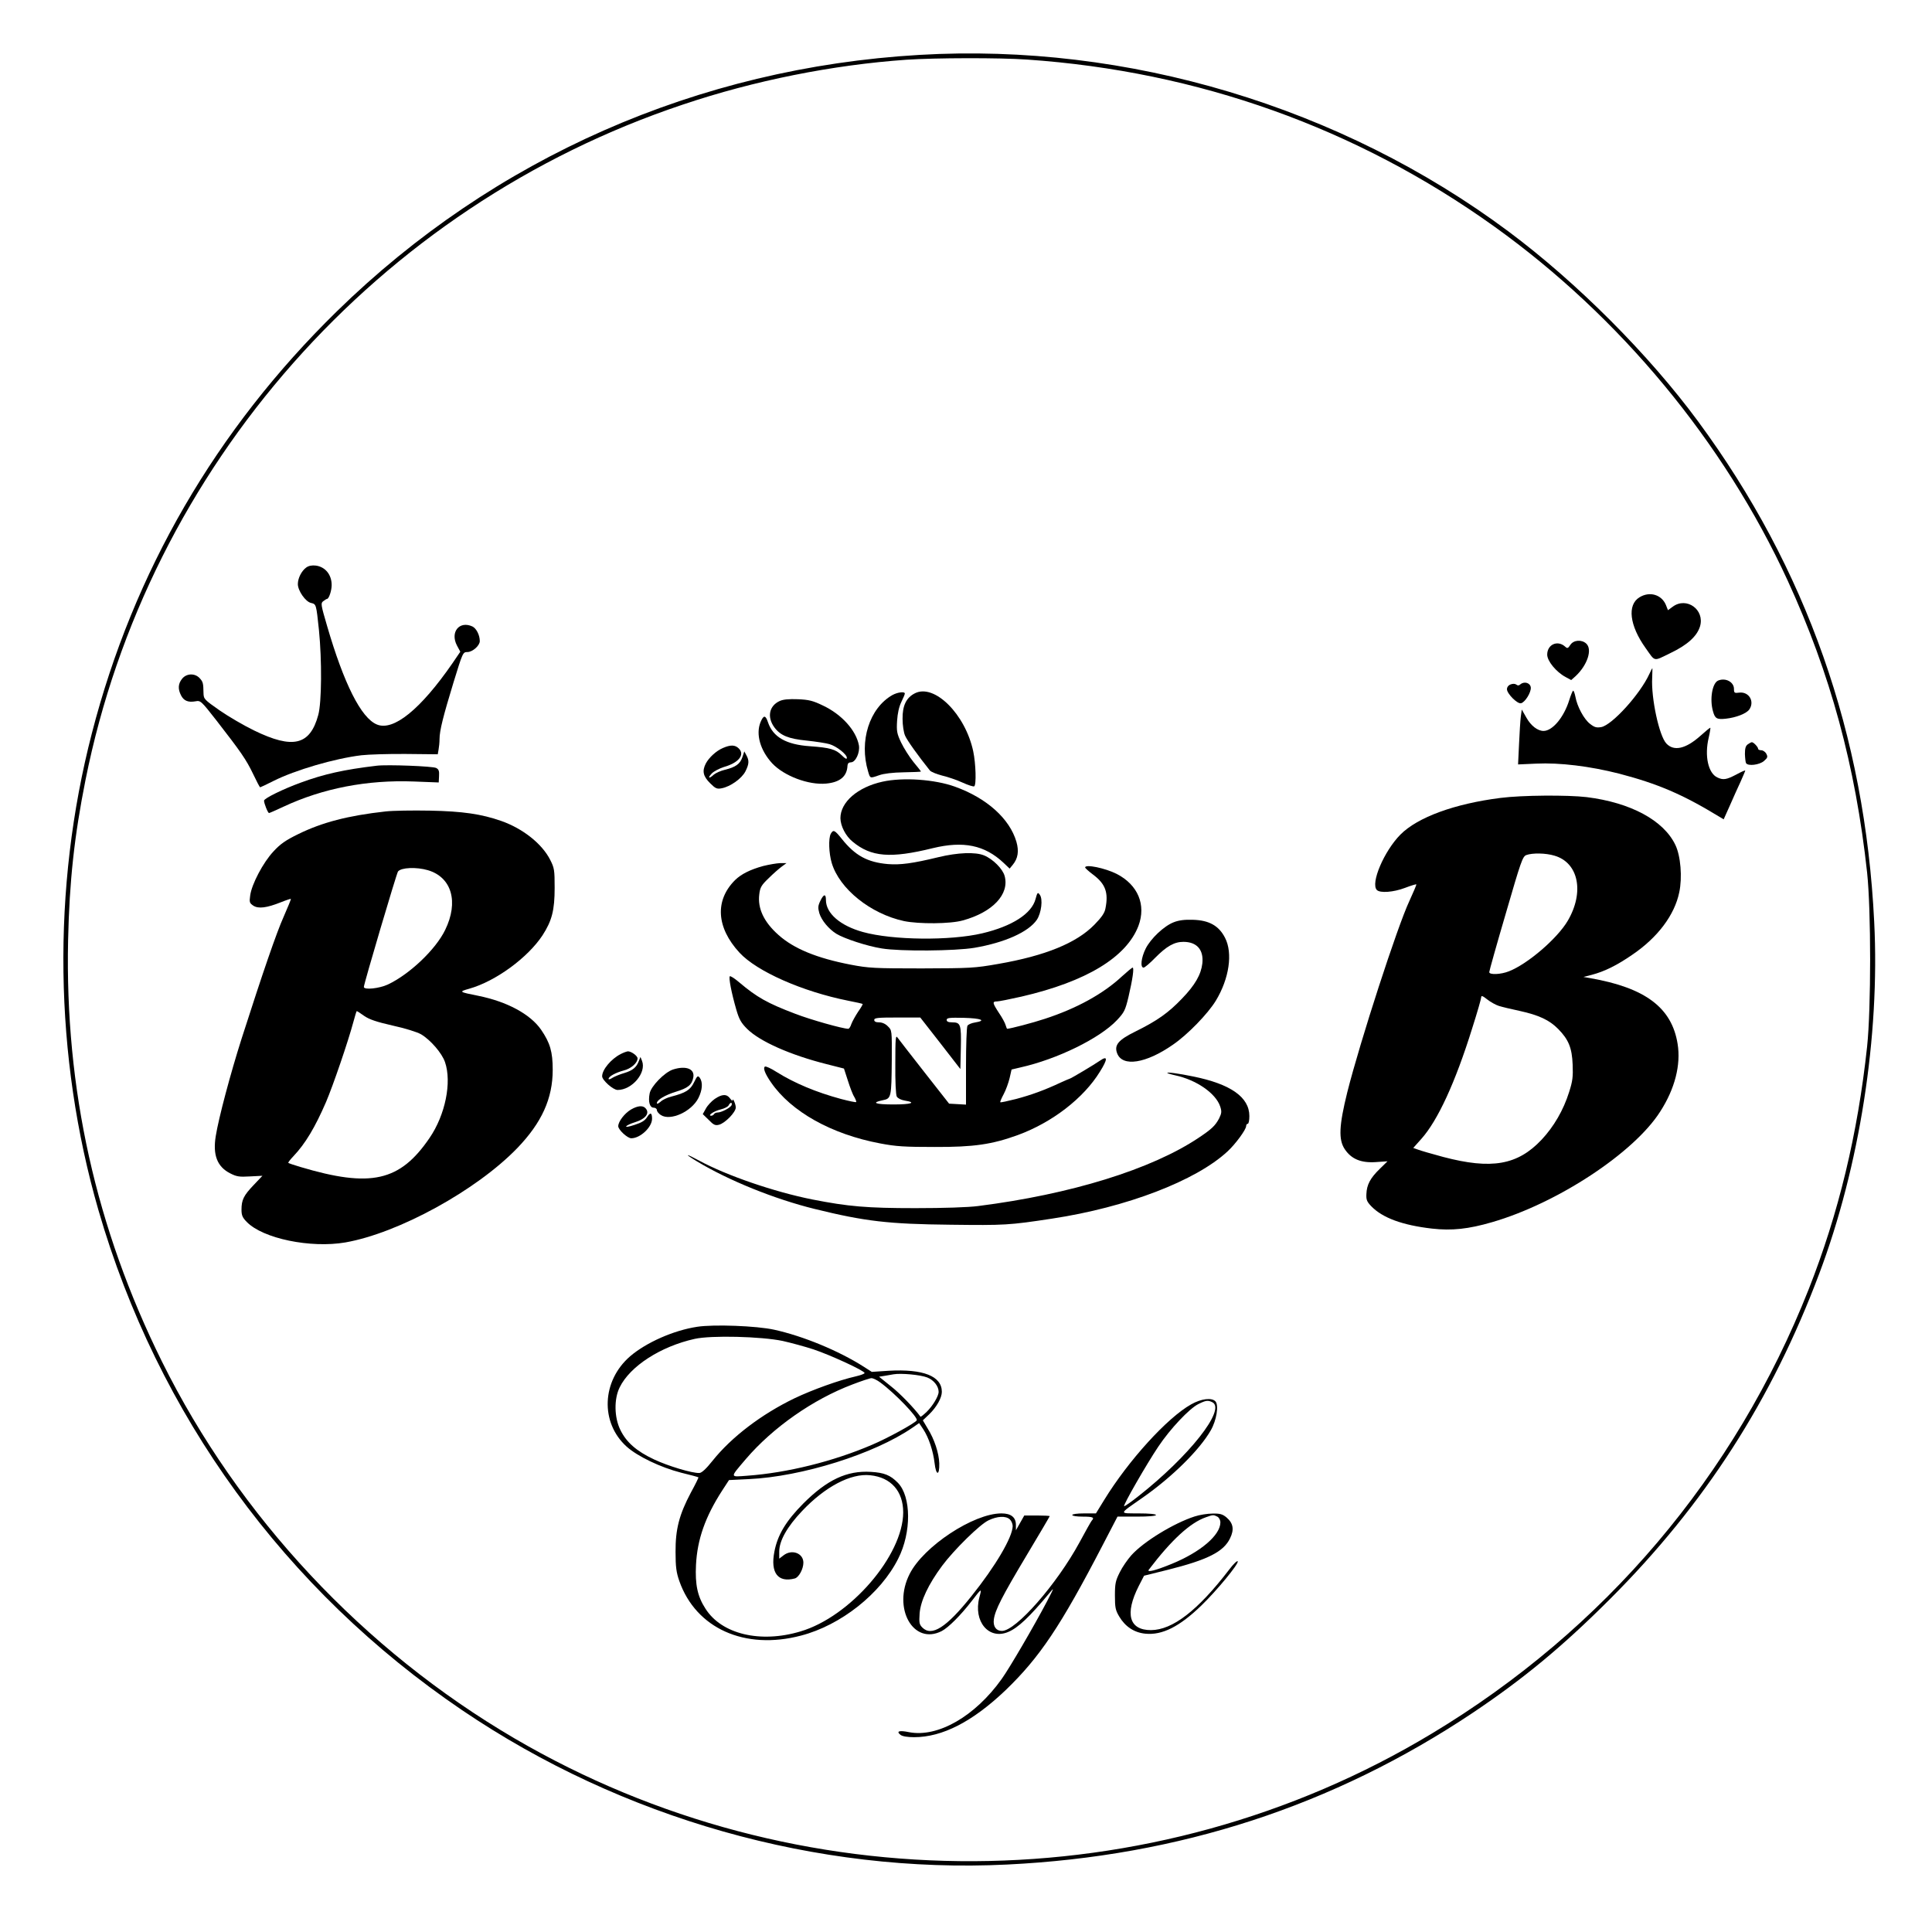 <?xml version="1.0" standalone="no"?>
<!DOCTYPE svg PUBLIC "-//W3C//DTD SVG 20010904//EN"
 "http://www.w3.org/TR/2001/REC-SVG-20010904/DTD/svg10.dtd">
<svg  version="1.0" xmlns="http://www.w3.org/2000/svg"
 width="1200pt" height="1200pt" viewBox="0 0 1200 1200"
 preserveAspectRatio="xMidYMid meet">

<g transform="translate(0,1200) scale(0.1,-0.1)"
fill="#000000" stroke="none">
<path d="M5710 11659 c-1374 -80 -2643 -639 -3619 -1594 -749 -733 -1262
-1617 -1520 -2618 -250 -966 -235 -2008 40 -2962 368 -1273 1159 -2361 2259
-3107 994 -674 2206 -1017 3385 -959 1070 52 2026 364 2892 942 316 212 557
411 854 708 588 588 1004 1235 1299 2021 250 665 377 1473 341 2184 -57 1162
-421 2196 -1094 3109 -305 414 -752 862 -1177 1179 -1040 775 -2367 1173
-3660 1097z m670 -29 c1060 -73 2045 -424 2900 -1036 783 -561 1427 -1338
1824 -2201 265 -577 421 -1150 493 -1813 25 -234 25 -844 0 -1080 -58 -543
-178 -1039 -363 -1508 -458 -1159 -1268 -2114 -2340 -2759 -1738 -1047 -3943
-1058 -5699 -30 -937 549 -1712 1377 -2189 2340 -411 830 -603 1693 -583 2617
8 368 39 649 108 995 389 1947 1816 3562 3709 4195 445 150 933 247 1390 279
178 12 580 13 750 1z"/>
<path d="M1902 8475 c-29 -21 -52 -66 -52 -103 0 -41 48 -110 82 -117 32 -8
32 -6 49 -168 19 -190 17 -449 -4 -527 -51 -189 -157 -215 -399 -97 -62 30
-158 86 -213 124 -97 68 -100 71 -101 109 -1 61 -3 69 -24 92 -30 32 -82 30
-109 -4 -25 -31 -27 -64 -6 -104 17 -33 44 -44 89 -36 32 6 35 3 132 -121 149
-192 183 -240 226 -330 22 -46 41 -83 44 -83 2 0 39 17 82 39 135 68 381 140
547 160 44 5 169 9 277 8 l197 -2 5 29 c3 16 6 45 6 65 0 53 23 143 87 353 57
185 58 188 86 188 32 0 77 40 77 68 0 37 -21 79 -46 91 -81 37 -139 -35 -96
-118 l21 -39 -49 -72 c-197 -285 -366 -423 -469 -380 -98 40 -205 253 -310
614 -38 130 -40 140 -23 152 9 7 20 14 23 14 12 0 29 52 29 86 0 65 -40 113
-98 121 -24 3 -45 -1 -60 -12z"/>
<path d="M10183 8290 c-77 -47 -62 -175 38 -315 62 -87 46 -84 153 -32 107 51
166 105 185 166 31 104 -83 186 -169 123 l-30 -22 -13 33 c-27 64 -101 86
-164 47z"/>
<path d="M9754 7995 c-15 -23 -19 -24 -33 -11 -47 42 -111 13 -111 -50 0 -40
56 -108 114 -139 l35 -19 27 24 c74 69 106 167 66 203 -29 26 -78 22 -98 -8z"/>
<path d="M10244 7813 c-58 -126 -231 -316 -298 -329 -30 -5 -42 -2 -70 20 -37
28 -80 107 -91 169 -4 20 -10 37 -14 37 -3 0 -14 -26 -24 -58 -33 -107 -104
-192 -160 -192 -36 0 -78 32 -106 82 l-29 51 -6 -44 c-3 -24 -8 -101 -11 -171
l-6 -126 113 5 c146 7 333 -16 514 -62 241 -63 395 -129 620 -266 l30 -18 39
87 c21 48 51 115 67 149 15 34 28 64 28 67 0 3 -25 -8 -56 -25 -61 -32 -81
-35 -117 -18 -57 26 -81 134 -54 247 8 34 12 62 10 62 -3 0 -30 -22 -61 -50
-92 -82 -165 -98 -212 -48 -45 48 -95 282 -88 408 1 33 2 60 1 60 -1 0 -10
-17 -19 -37z"/>
<path d="M10672 7773 c-37 -15 -54 -117 -32 -192 12 -44 24 -51 79 -45 65 7
128 32 146 57 35 50 -2 112 -62 105 -30 -4 -33 -2 -33 23 0 43 -52 71 -98 52z"/>
<path d="M9383 7749 c-14 -5 -23 -17 -23 -30 0 -27 64 -92 87 -87 25 5 64 68
61 98 -3 28 -39 40 -64 20 -9 -9 -18 -9 -26 -2 -8 6 -22 6 -35 1z"/>
<path d="M5683 7694 c-54 -27 -78 -77 -77 -159 0 -39 7 -86 16 -105 12 -28 78
-121 154 -216 7 -8 40 -22 75 -31 35 -8 93 -28 128 -44 35 -16 67 -26 72 -23
14 8 10 141 -6 217 -49 231 -241 422 -362 361z"/>
<path d="M5543 7683 c-143 -81 -208 -286 -151 -475 13 -44 11 -43 69 -23 27
10 85 17 151 18 60 1 108 3 108 5 0 2 -21 29 -47 60 -25 31 -59 85 -76 120
-26 55 -29 71 -25 135 3 47 12 87 26 116 12 25 22 48 22 53 0 14 -44 9 -77 -9z"/>
<path d="M4843 7646 c-66 -30 -80 -100 -33 -164 37 -50 87 -71 201 -82 57 -6
121 -16 141 -22 44 -13 108 -63 108 -85 0 -11 -10 -6 -32 16 -38 37 -72 47
-197 56 -148 10 -230 57 -261 149 -15 45 -27 46 -46 1 -31 -75 -2 -176 73
-257 74 -78 225 -135 334 -125 86 8 130 44 133 112 1 13 8 20 21 20 29 0 57
60 50 105 -17 93 -107 193 -224 248 -62 30 -87 36 -155 39 -56 2 -91 -1 -113
-11z"/>
<path d="M10856 7377 c-14 -10 -18 -26 -18 -61 1 -26 4 -51 7 -56 12 -20 83
-11 111 13 23 20 25 26 15 45 -6 12 -21 22 -31 22 -11 0 -20 4 -20 9 0 11 -28
41 -39 41 -4 0 -15 -6 -25 -13z"/>
<path d="M4490 7354 c-42 -18 -86 -59 -106 -96 -24 -47 -17 -79 26 -122 34
-34 43 -38 73 -32 53 10 124 60 147 105 23 46 24 67 6 100 l-13 24 -12 -36
c-14 -42 -42 -62 -108 -78 -26 -6 -57 -20 -69 -30 -30 -28 -41 -23 -14 6 13
14 48 32 76 41 92 26 132 76 93 115 -23 23 -51 24 -99 3z"/>
<path d="M2340 7244 c-203 -24 -328 -52 -472 -105 -110 -40 -228 -98 -228
-112 0 -18 24 -77 31 -77 3 0 44 18 91 40 244 114 519 167 808 156 l155 -6 2
40 c2 31 -2 42 -18 50 -20 11 -304 22 -369 14z"/>
<path d="M5482 7145 c-155 -34 -262 -127 -262 -227 1 -49 32 -110 76 -146 115
-95 235 -105 498 -40 190 46 322 19 439 -91 l38 -36 19 23 c33 40 40 85 23
144 -42 143 -184 271 -382 342 -125 45 -321 59 -449 31z"/>
<path d="M9320 7044 c-285 -36 -515 -120 -622 -228 -101 -102 -187 -303 -146
-344 20 -20 103 -14 174 13 37 14 69 24 71 22 2 -2 -18 -48 -43 -103 -74 -157
-306 -871 -386 -1189 -51 -206 -55 -293 -16 -352 41 -62 101 -87 193 -81 l73
5 -48 -47 c-59 -57 -81 -99 -83 -156 -2 -36 3 -48 31 -77 70 -72 194 -117 376
-138 123 -14 227 -3 374 40 404 117 881 430 1044 687 91 141 129 290 108 420
-36 225 -200 349 -545 409 l-40 7 51 13 c80 21 157 59 254 126 157 107 261
246 290 386 20 93 9 227 -24 295 -73 153 -278 263 -551 297 -119 14 -404 12
-535 -5z m336 -359 c149 -44 186 -227 81 -405 -65 -110 -249 -268 -365 -313
-50 -20 -122 -23 -122 -5 0 7 46 171 103 365 94 324 104 353 127 362 38 14
121 13 176 -4z m-346 -933 c19 -6 77 -20 129 -31 119 -26 185 -57 239 -112 65
-66 86 -118 90 -222 3 -74 0 -102 -22 -170 -35 -112 -95 -215 -171 -296 -149
-158 -311 -186 -611 -107 -71 19 -143 40 -158 46 l-28 10 50 56 c102 114 211
350 316 687 31 97 56 184 56 193 0 12 9 9 38 -14 20 -16 53 -34 72 -40z"/>
<path d="M2395 6960 c-234 -26 -394 -68 -541 -140 -80 -39 -113 -62 -156 -109
-63 -67 -135 -203 -144 -273 -6 -42 -4 -47 19 -63 32 -21 84 -14 172 21 32 13
60 22 62 21 1 -2 -19 -52 -46 -113 -43 -96 -126 -336 -260 -754 -70 -220 -143
-494 -161 -607 -19 -117 9 -190 90 -231 39 -20 56 -23 122 -19 l78 4 -55 -58
c-62 -65 -75 -92 -75 -153 0 -34 6 -49 33 -76 100 -103 396 -164 612 -127 331
58 815 324 1068 586 152 158 220 308 220 486 0 112 -16 167 -72 249 -67 97
-212 175 -391 211 -120 24 -122 25 -55 44 163 46 363 192 455 332 58 90 75
155 75 294 0 112 -2 124 -28 175 -51 100 -170 194 -304 241 -123 43 -239 60
-443 64 -107 2 -231 0 -275 -5z m263 -365 c148 -44 192 -197 107 -371 -59
-122 -222 -276 -356 -339 -54 -25 -149 -35 -149 -15 0 19 203 705 212 717 20
25 114 29 186 8z m-396 -905 c32 -22 76 -37 177 -60 78 -17 151 -40 176 -54
59 -35 130 -117 149 -173 43 -125 2 -328 -96 -471 -184 -270 -365 -311 -803
-180 -38 11 -72 23 -74 25 -3 2 11 20 31 41 75 79 135 180 203 337 44 103 138
378 170 498 10 37 19 67 21 67 2 0 23 -13 46 -30z"/>
<path d="M5160 6821 c-15 -29 -12 -120 6 -181 48 -161 241 -316 449 -361 93
-19 287 -18 365 4 186 51 291 163 260 276 -12 44 -72 105 -128 128 -54 22
-163 18 -283 -11 -161 -39 -236 -49 -314 -43 -127 11 -204 53 -286 156 -45 56
-53 60 -69 32z"/>
<path d="M4740 6621 c-80 -22 -136 -50 -174 -87 -127 -126 -117 -295 27 -451
108 -117 391 -242 677 -299 47 -9 87 -18 88 -20 2 -1 -10 -23 -28 -48 -17 -26
-36 -60 -42 -76 -5 -17 -14 -30 -19 -30 -34 0 -233 56 -329 93 -174 66 -239
103 -348 195 -29 25 -56 42 -59 38 -8 -8 10 -102 40 -206 18 -62 30 -83 68
-121 79 -78 269 -162 491 -218 l110 -28 24 -74 c13 -41 30 -87 40 -102 9 -16
14 -30 12 -32 -2 -3 -44 6 -94 19 -155 42 -289 98 -401 168 -34 22 -67 37 -72
33 -13 -8 1 -45 38 -98 125 -182 375 -322 678 -379 99 -19 153 -22 338 -22
245 -1 357 16 517 74 213 78 409 229 510 394 49 78 49 102 0 68 -31 -22 -182
-112 -188 -112 -2 0 -27 -11 -56 -24 -100 -47 -183 -77 -277 -102 -52 -13 -96
-23 -98 -20 -2 2 7 24 21 50 14 26 30 71 37 100 l12 53 55 13 c228 51 492 180
599 293 46 49 52 61 72 144 26 111 36 183 26 183 -4 0 -34 -25 -67 -55 -117
-109 -282 -199 -478 -263 -75 -25 -217 -62 -235 -62 -1 0 -5 10 -9 23 -3 12
-21 46 -41 75 -41 63 -43 72 -12 72 12 0 81 14 152 30 402 93 651 244 726 439
49 131 -3 255 -135 323 -71 36 -196 62 -196 40 0 -4 22 -24 50 -45 76 -57 96
-111 76 -210 -5 -28 -24 -55 -69 -101 -111 -113 -303 -192 -596 -243 -148 -26
-172 -27 -476 -28 -294 0 -330 2 -440 23 -213 41 -355 100 -450 185 -91 81
-130 165 -119 252 5 43 13 57 58 100 28 28 65 60 81 72 l30 22 -40 0 c-22 -1
-69 -9 -105 -18z m1101 -1101 l124 -160 3 131 c3 146 -1 159 -54 159 -24 0
-34 5 -34 15 0 13 16 15 108 13 108 -3 141 -17 67 -29 -20 -3 -41 -12 -46 -20
-5 -8 -9 -121 -9 -252 l0 -238 -52 3 -53 3 -153 195 c-84 107 -159 204 -167
215 -12 18 -14 -2 -14 -163 -1 -108 3 -191 9 -203 7 -11 26 -21 50 -25 75 -12
40 -24 -70 -24 -114 0 -141 11 -68 26 54 11 55 15 57 252 1 182 1 183 -24 207
-15 16 -36 25 -55 25 -20 0 -30 5 -30 15 0 13 23 15 143 15 l143 0 125 -160z"/>
<path d="M6432 6416 c-24 -91 -145 -169 -331 -213 -199 -47 -557 -43 -741 8
-141 39 -230 116 -230 199 0 40 -14 38 -35 -6 -15 -31 -15 -43 -6 -76 14 -45
58 -98 106 -128 49 -30 192 -77 282 -91 115 -19 455 -16 575 4 188 32 336 98
388 174 28 42 39 129 18 156 -12 17 -15 14 -26 -27z"/>
<path d="M7291 6272 c-61 -23 -144 -102 -175 -164 -28 -56 -35 -118 -13 -118
7 0 39 27 72 61 71 72 119 99 175 99 84 0 127 -49 118 -134 -8 -69 -45 -134
-126 -218 -86 -90 -155 -138 -288 -204 -108 -53 -135 -85 -115 -137 33 -85
178 -63 346 54 91 62 218 193 267 274 83 137 106 295 57 390 -38 75 -99 109
-198 112 -53 2 -90 -3 -120 -15z"/>
<path d="M3855 5453 c-60 -31 -115 -97 -115 -138 0 -24 68 -85 96 -85 90 0
180 107 152 180 l-10 25 -10 -25 c-15 -40 -38 -59 -91 -75 -28 -8 -61 -22 -74
-30 -13 -9 -23 -11 -23 -6 0 15 45 39 94 52 45 11 86 47 86 75 0 16 -39 44
-60 44 -8 -1 -28 -8 -45 -17z"/>
<path d="M4180 5357 c-52 -17 -137 -104 -145 -149 -10 -52 1 -88 25 -88 11 0
20 -7 20 -15 0 -8 11 -22 25 -31 59 -38 190 21 233 106 25 50 28 97 9 125 -13
16 -16 14 -36 -27 -23 -48 -52 -66 -141 -89 -25 -6 -55 -20 -67 -32 -13 -11
-23 -16 -23 -9 0 20 50 50 118 71 75 23 99 42 108 88 11 54 -45 76 -126 50z"/>
<path d="M7250 5336 c0 -2 22 -9 49 -15 132 -28 253 -112 280 -194 10 -31 9
-41 -7 -74 -24 -45 -46 -66 -127 -120 -293 -196 -794 -351 -1370 -424 -61 -8
-213 -13 -390 -13 -301 0 -416 10 -640 54 -236 47 -533 149 -702 241 -87 47
-96 45 -15 -4 199 -120 484 -235 732 -296 313 -77 458 -94 845 -98 334 -4 362
-3 630 38 462 70 893 235 1089 417 50 46 116 136 116 158 0 8 5 14 10 14 6 0
10 22 10 48 0 117 -116 199 -350 246 -87 18 -160 28 -160 22z"/>
<path d="M4439 5174 c-20 -14 -45 -41 -55 -60 l-19 -34 37 -36 c30 -31 40 -36
64 -30 38 10 104 78 104 107 0 22 -20 65 -20 44 0 -5 -7 1 -16 13 -20 28 -50
27 -95 -4z m105 -38 c-6 -16 -63 -46 -87 -46 -9 0 -19 -4 -22 -10 -3 -5 -11
-10 -17 -10 -26 0 16 29 58 39 25 6 47 18 50 26 4 8 10 15 15 15 4 0 6 -6 3
-14z"/>
<path d="M3920 5109 c-40 -23 -80 -75 -80 -104 0 -22 57 -75 81 -75 56 0 129
69 129 121 0 39 -11 42 -31 10 -13 -21 -34 -34 -78 -48 -36 -12 -57 -15 -51
-8 5 6 29 17 52 24 69 21 97 58 66 89 -17 17 -48 14 -88 -9z"/>
<path d="M4330 3759 c-146 -22 -317 -98 -416 -183 -177 -153 -187 -412 -22
-561 68 -61 210 -129 338 -162 58 -14 106 -27 108 -29 2 -1 -19 -44 -47 -95
-72 -136 -96 -227 -95 -369 0 -93 5 -127 23 -179 103 -295 407 -432 756 -340
247 64 495 260 604 478 83 163 81 386 -2 471 -47 48 -85 63 -168 68 -149 9
-272 -49 -420 -197 -107 -108 -159 -194 -179 -298 -26 -132 22 -195 127 -167
25 7 53 59 53 98 0 59 -72 86 -124 45 l-26 -20 0 44 c0 67 49 154 142 252 143
151 302 235 423 222 129 -13 205 -99 205 -231 -1 -267 -329 -648 -638 -739
-249 -75 -490 -17 -590 141 -50 77 -65 150 -59 272 8 158 57 298 162 461 l43
66 123 6 c329 15 779 156 1016 319 l42 29 26 -39 c34 -52 61 -134 70 -210 9
-79 31 -80 29 -1 -2 63 -30 150 -73 218 l-29 49 40 38 c46 45 78 102 78 139 0
98 -116 143 -330 131 l-105 -7 -50 32 c-155 99 -378 191 -557 230 -109 24
-375 34 -478 18z m532 -88 c53 -12 138 -35 190 -52 105 -35 318 -133 318 -147
0 -5 -25 -14 -55 -21 -102 -23 -269 -83 -380 -136 -205 -99 -391 -240 -510
-389 -38 -48 -67 -75 -81 -75 -44 -2 -194 43 -281 84 -109 51 -173 107 -210
184 -38 77 -40 192 -4 264 64 131 254 254 466 301 103 23 414 15 547 -13z
m898 -227 c40 -16 70 -54 70 -89 0 -27 -37 -88 -74 -124 -20 -19 -37 -33 -39
-30 -36 50 -128 146 -185 190 l-72 58 32 5 c18 3 44 8 58 10 46 8 168 -3 210
-20z m-292 -31 c91 -67 236 -218 226 -235 -11 -18 -183 -112 -278 -152 -240
-103 -526 -174 -775 -192 -110 -8 -109 -15 -8 104 167 195 416 370 662 463 55
21 108 39 118 39 10 0 35 -12 55 -27z"/>
<path d="M7398 3277 c-148 -83 -389 -348 -540 -594 l-51 -83 -73 0 c-43 0 -74
-4 -74 -10 0 -6 28 -10 65 -10 63 0 75 -5 56 -25 -5 -6 -39 -66 -76 -135 -141
-260 -395 -550 -482 -550 -36 0 -56 28 -50 72 8 58 50 141 205 400 78 130 142
239 142 241 0 2 -36 4 -79 4 l-79 0 -26 -46 -26 -46 0 33 c0 48 -30 72 -90 72
-173 0 -484 -205 -570 -376 -108 -212 22 -445 199 -355 42 22 117 97 186 186
64 83 64 83 48 23 -39 -149 59 -266 180 -214 60 25 132 93 255 241 31 38 30
35 -14 -50 -82 -156 -234 -416 -282 -483 -166 -233 -397 -365 -575 -331 -62
13 -83 6 -53 -17 12 -9 44 -14 84 -14 175 0 362 96 567 291 212 204 342 397
604 902 l92 177 120 0 c73 0 119 4 119 10 0 6 -43 10 -107 10 -125 1 -127 -8
23 97 182 127 356 298 425 420 35 61 50 153 29 178 -22 26 -89 18 -152 -18z
m133 13 c84 -45 -145 -335 -460 -583 -47 -37 -87 -65 -89 -62 -7 6 140 262
212 369 74 111 193 237 249 265 48 24 60 25 88 11z m-1259 -727 c10 -9 18 -28
18 -42 -1 -69 -107 -249 -257 -436 -155 -194 -246 -252 -304 -194 -19 19 -21
30 -17 88 6 78 54 180 140 296 73 98 234 257 288 282 54 26 107 29 132 6z"/>
<path d="M7420 2581 c-130 -42 -318 -157 -393 -241 -23 -26 -56 -73 -72 -106
-26 -52 -30 -69 -30 -144 0 -74 3 -91 27 -131 37 -62 92 -99 161 -106 106 -11
214 44 350 176 96 93 230 256 225 273 -3 7 -27 -16 -54 -52 -195 -254 -351
-374 -485 -375 -136 0 -164 100 -76 274 l33 64 149 37 c247 62 345 112 385
195 27 55 20 94 -22 130 -24 20 -40 25 -86 24 -31 0 -82 -8 -112 -18z m141 -1
c11 -6 19 -21 19 -36 0 -79 -123 -184 -301 -257 -102 -42 -159 -56 -143 -36
140 184 256 291 354 325 44 16 47 16 71 4z"/>
</g>
</svg>
